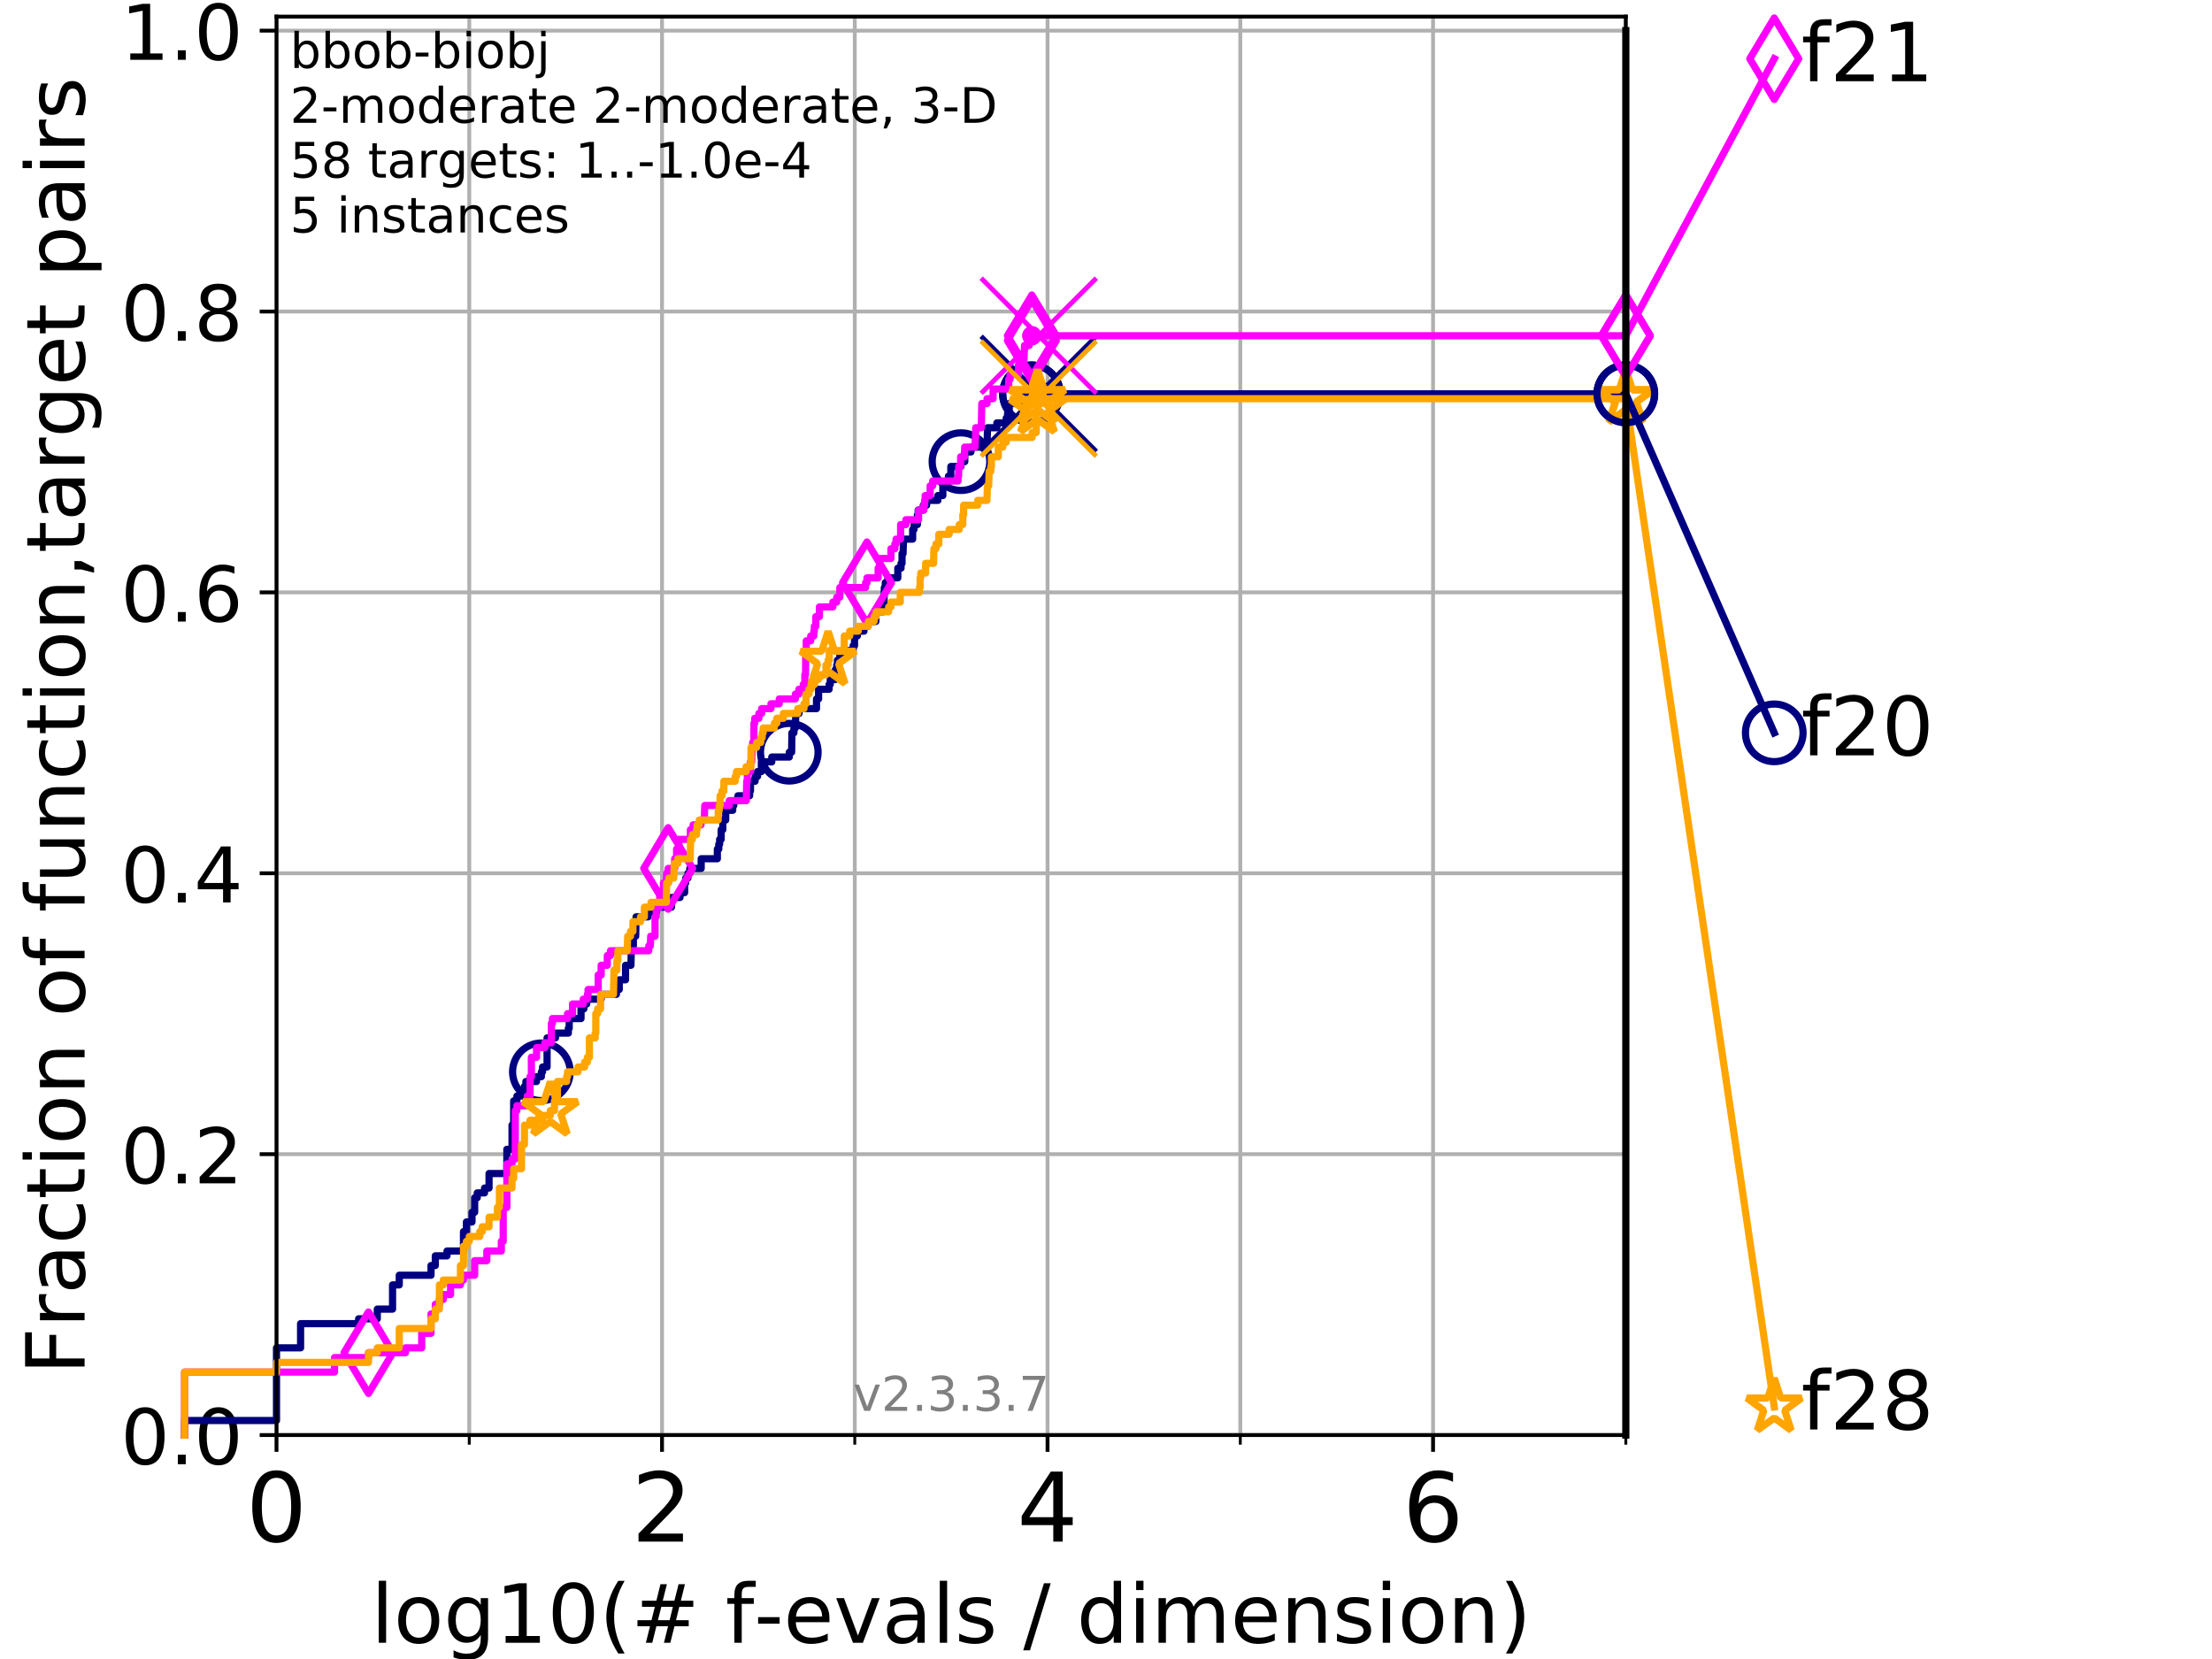 <?xml version="1.0" encoding="utf-8" standalone="no"?>
<!DOCTYPE svg PUBLIC "-//W3C//DTD SVG 1.1//EN"
  "http://www.w3.org/Graphics/SVG/1.1/DTD/svg11.dtd">
<!-- Created with matplotlib (https://matplotlib.org/) -->
<svg height="345.6pt" version="1.1" viewBox="0 0 460.8 345.6" width="460.8pt" xmlns="http://www.w3.org/2000/svg" xmlns:xlink="http://www.w3.org/1999/xlink">
 <defs>
  <style type="text/css">
*{stroke-linecap:butt;stroke-linejoin:round;}
  </style>
 </defs>
 <g id="figure_1">
  <g id="patch_1">
   <path d="M 0 345.6 
L 460.8 345.6 
L 460.8 0 
L 0 0 
z
" style="fill:#ffffff;"/>
  </g>
  <g id="axes_1">
   <g id="patch_2">
    <path d="M 57.6 298.944 
L 338.688 298.944 
L 338.688 3.456 
L 57.6 3.456 
z
" style="fill:#ffffff;"/>
   </g>
   <g id="matplotlib.axis_1">
    <g id="xtick_1">
     <g id="line2d_1">
      <path clip-path="url(#p622f014566)" d="M 57.6 298.944 
L 57.6 3.456 
" style="fill:none;stroke:#b0b0b0;stroke-linecap:square;stroke-width:0.8;"/>
     </g>
     <g id="line2d_2">
      <defs>
       <path d="M 0 0 
L 0 3.5 
" id="m5bc269eb2c" style="stroke:#000000;stroke-width:0.8;"/>
      </defs>
      <g>
       <use style="stroke:#000000;stroke-width:0.8;" x="57.6" xlink:href="#m5bc269eb2c" y="298.944"/>
      </g>
     </g>
     <g id="text_1">
      <!-- 0 -->
      <defs>
       <path d="M 31.781 66.406 
Q 24.172 66.406 20.328 58.906 
Q 16.5 51.422 16.5 36.375 
Q 16.5 21.391 20.328 13.891 
Q 24.172 6.391 31.781 6.391 
Q 39.453 6.391 43.281 13.891 
Q 47.125 21.391 47.125 36.375 
Q 47.125 51.422 43.281 58.906 
Q 39.453 66.406 31.781 66.406 
z
M 31.781 74.219 
Q 44.047 74.219 50.516 64.516 
Q 56.984 54.828 56.984 36.375 
Q 56.984 17.969 50.516 8.266 
Q 44.047 -1.422 31.781 -1.422 
Q 19.531 -1.422 13.062 8.266 
Q 6.594 17.969 6.594 36.375 
Q 6.594 54.828 13.062 64.516 
Q 19.531 74.219 31.781 74.219 
z
" id="DejaVuSans-48"/>
      </defs>
      <g transform="translate(51.237 321.141)scale(0.2 -0.2)">
       <use xlink:href="#DejaVuSans-48"/>
      </g>
     </g>
    </g>
    <g id="xtick_2">
     <g id="line2d_3">
      <path clip-path="url(#p622f014566)" d="M 137.911 298.944 
L 137.911 3.456 
" style="fill:none;stroke:#b0b0b0;stroke-linecap:square;stroke-width:0.8;"/>
     </g>
     <g id="line2d_4">
      <g>
       <use style="stroke:#000000;stroke-width:0.8;" x="137.911" xlink:href="#m5bc269eb2c" y="298.944"/>
      </g>
     </g>
     <g id="text_2">
      <!-- 2 -->
      <defs>
       <path d="M 19.188 8.297 
L 53.609 8.297 
L 53.609 0 
L 7.328 0 
L 7.328 8.297 
Q 12.938 14.109 22.625 23.891 
Q 32.328 33.688 34.812 36.531 
Q 39.547 41.844 41.422 45.531 
Q 43.312 49.219 43.312 52.781 
Q 43.312 58.594 39.234 62.25 
Q 35.156 65.922 28.609 65.922 
Q 23.969 65.922 18.812 64.312 
Q 13.672 62.703 7.812 59.422 
L 7.812 69.391 
Q 13.766 71.781 18.938 73 
Q 24.125 74.219 28.422 74.219 
Q 39.75 74.219 46.484 68.547 
Q 53.219 62.891 53.219 53.422 
Q 53.219 48.922 51.531 44.891 
Q 49.859 40.875 45.406 35.406 
Q 44.188 33.984 37.641 27.219 
Q 31.109 20.453 19.188 8.297 
z
" id="DejaVuSans-50"/>
      </defs>
      <g transform="translate(131.548 321.141)scale(0.2 -0.2)">
       <use xlink:href="#DejaVuSans-50"/>
      </g>
     </g>
    </g>
    <g id="xtick_3">
     <g id="line2d_5">
      <path clip-path="url(#p622f014566)" d="M 218.222 298.944 
L 218.222 3.456 
" style="fill:none;stroke:#b0b0b0;stroke-linecap:square;stroke-width:0.8;"/>
     </g>
     <g id="line2d_6">
      <g>
       <use style="stroke:#000000;stroke-width:0.8;" x="218.222" xlink:href="#m5bc269eb2c" y="298.944"/>
      </g>
     </g>
     <g id="text_3">
      <!-- 4 -->
      <defs>
       <path d="M 37.797 64.312 
L 12.891 25.391 
L 37.797 25.391 
z
M 35.203 72.906 
L 47.609 72.906 
L 47.609 25.391 
L 58.016 25.391 
L 58.016 17.188 
L 47.609 17.188 
L 47.609 0 
L 37.797 0 
L 37.797 17.188 
L 4.891 17.188 
L 4.891 26.703 
z
" id="DejaVuSans-52"/>
      </defs>
      <g transform="translate(211.859 321.141)scale(0.2 -0.2)">
       <use xlink:href="#DejaVuSans-52"/>
      </g>
     </g>
    </g>
    <g id="xtick_4">
     <g id="line2d_7">
      <path clip-path="url(#p622f014566)" d="M 298.533 298.944 
L 298.533 3.456 
" style="fill:none;stroke:#b0b0b0;stroke-linecap:square;stroke-width:0.8;"/>
     </g>
     <g id="line2d_8">
      <g>
       <use style="stroke:#000000;stroke-width:0.8;" x="298.533" xlink:href="#m5bc269eb2c" y="298.944"/>
      </g>
     </g>
     <g id="text_4">
      <!-- 6 -->
      <defs>
       <path d="M 33.016 40.375 
Q 26.375 40.375 22.484 35.828 
Q 18.609 31.297 18.609 23.391 
Q 18.609 15.531 22.484 10.953 
Q 26.375 6.391 33.016 6.391 
Q 39.656 6.391 43.531 10.953 
Q 47.406 15.531 47.406 23.391 
Q 47.406 31.297 43.531 35.828 
Q 39.656 40.375 33.016 40.375 
z
M 52.594 71.297 
L 52.594 62.312 
Q 48.875 64.062 45.094 64.984 
Q 41.312 65.922 37.594 65.922 
Q 27.828 65.922 22.672 59.328 
Q 17.531 52.734 16.797 39.406 
Q 19.672 43.656 24.016 45.922 
Q 28.375 48.188 33.594 48.188 
Q 44.578 48.188 50.953 41.516 
Q 57.328 34.859 57.328 23.391 
Q 57.328 12.156 50.688 5.359 
Q 44.047 -1.422 33.016 -1.422 
Q 20.359 -1.422 13.672 8.266 
Q 6.984 17.969 6.984 36.375 
Q 6.984 53.656 15.188 63.938 
Q 23.391 74.219 37.203 74.219 
Q 40.922 74.219 44.703 73.484 
Q 48.484 72.75 52.594 71.297 
z
" id="DejaVuSans-54"/>
      </defs>
      <g transform="translate(292.17 321.141)scale(0.2 -0.2)">
       <use xlink:href="#DejaVuSans-54"/>
      </g>
     </g>
    </g>
    <g id="xtick_5">
     <g id="line2d_9">
      <path clip-path="url(#p622f014566)" d="M 97.755 298.944 
L 97.755 3.456 
" style="fill:none;stroke:#b0b0b0;stroke-linecap:square;stroke-width:0.8;"/>
     </g>
     <g id="line2d_10">
      <defs>
       <path d="M 0 0 
L 0 2 
" id="maf36183f02" style="stroke:#000000;stroke-width:0.6;"/>
      </defs>
      <g>
       <use style="stroke:#000000;stroke-width:0.6;" x="97.755" xlink:href="#maf36183f02" y="298.944"/>
      </g>
     </g>
    </g>
    <g id="xtick_6">
     <g id="line2d_11">
      <path clip-path="url(#p622f014566)" d="M 178.066 298.944 
L 178.066 3.456 
" style="fill:none;stroke:#b0b0b0;stroke-linecap:square;stroke-width:0.8;"/>
     </g>
     <g id="line2d_12">
      <g>
       <use style="stroke:#000000;stroke-width:0.6;" x="178.066" xlink:href="#maf36183f02" y="298.944"/>
      </g>
     </g>
    </g>
    <g id="xtick_7">
     <g id="line2d_13">
      <path clip-path="url(#p622f014566)" d="M 258.377 298.944 
L 258.377 3.456 
" style="fill:none;stroke:#b0b0b0;stroke-linecap:square;stroke-width:0.8;"/>
     </g>
     <g id="line2d_14">
      <g>
       <use style="stroke:#000000;stroke-width:0.6;" x="258.377" xlink:href="#maf36183f02" y="298.944"/>
      </g>
     </g>
    </g>
    <g id="xtick_8">
     <g id="line2d_15">
      <path clip-path="url(#p622f014566)" d="M 338.688 298.944 
L 338.688 3.456 
" style="fill:none;stroke:#b0b0b0;stroke-linecap:square;stroke-width:0.8;"/>
     </g>
     <g id="line2d_16">
      <g>
       <use style="stroke:#000000;stroke-width:0.6;" x="338.688" xlink:href="#maf36183f02" y="298.944"/>
      </g>
     </g>
    </g>
    <g id="text_5">
     <!-- log10(# f-evals / dimension) -->
     <defs>
      <path d="M 9.422 75.984 
L 18.406 75.984 
L 18.406 0 
L 9.422 0 
z
" id="DejaVuSans-108"/>
      <path d="M 30.609 48.391 
Q 23.391 48.391 19.188 42.75 
Q 14.984 37.109 14.984 27.297 
Q 14.984 17.484 19.156 11.844 
Q 23.344 6.203 30.609 6.203 
Q 37.797 6.203 41.984 11.859 
Q 46.188 17.531 46.188 27.297 
Q 46.188 37.016 41.984 42.703 
Q 37.797 48.391 30.609 48.391 
z
M 30.609 56 
Q 42.328 56 49.016 48.375 
Q 55.719 40.766 55.719 27.297 
Q 55.719 13.875 49.016 6.219 
Q 42.328 -1.422 30.609 -1.422 
Q 18.844 -1.422 12.172 6.219 
Q 5.516 13.875 5.516 27.297 
Q 5.516 40.766 12.172 48.375 
Q 18.844 56 30.609 56 
z
" id="DejaVuSans-111"/>
      <path d="M 45.406 27.984 
Q 45.406 37.75 41.375 43.109 
Q 37.359 48.484 30.078 48.484 
Q 22.859 48.484 18.828 43.109 
Q 14.797 37.75 14.797 27.984 
Q 14.797 18.266 18.828 12.891 
Q 22.859 7.516 30.078 7.516 
Q 37.359 7.516 41.375 12.891 
Q 45.406 18.266 45.406 27.984 
z
M 54.391 6.781 
Q 54.391 -7.172 48.188 -13.984 
Q 42 -20.797 29.203 -20.797 
Q 24.469 -20.797 20.266 -20.094 
Q 16.062 -19.391 12.109 -17.922 
L 12.109 -9.188 
Q 16.062 -11.328 19.922 -12.344 
Q 23.781 -13.375 27.781 -13.375 
Q 36.625 -13.375 41.016 -8.766 
Q 45.406 -4.156 45.406 5.172 
L 45.406 9.625 
Q 42.625 4.781 38.281 2.391 
Q 33.938 0 27.875 0 
Q 17.828 0 11.672 7.656 
Q 5.516 15.328 5.516 27.984 
Q 5.516 40.672 11.672 48.328 
Q 17.828 56 27.875 56 
Q 33.938 56 38.281 53.609 
Q 42.625 51.219 45.406 46.391 
L 45.406 54.688 
L 54.391 54.688 
z
" id="DejaVuSans-103"/>
      <path d="M 12.406 8.297 
L 28.516 8.297 
L 28.516 63.922 
L 10.984 60.406 
L 10.984 69.391 
L 28.422 72.906 
L 38.281 72.906 
L 38.281 8.297 
L 54.391 8.297 
L 54.391 0 
L 12.406 0 
z
" id="DejaVuSans-49"/>
      <path d="M 31 75.875 
Q 24.469 64.656 21.281 53.656 
Q 18.109 42.672 18.109 31.391 
Q 18.109 20.125 21.312 9.062 
Q 24.516 -2 31 -13.188 
L 23.188 -13.188 
Q 15.875 -1.703 12.234 9.375 
Q 8.594 20.453 8.594 31.391 
Q 8.594 42.281 12.203 53.312 
Q 15.828 64.359 23.188 75.875 
z
" id="DejaVuSans-40"/>
      <path d="M 51.125 44 
L 36.922 44 
L 32.812 27.688 
L 47.125 27.688 
z
M 43.797 71.781 
L 38.719 51.516 
L 52.984 51.516 
L 58.109 71.781 
L 65.922 71.781 
L 60.891 51.516 
L 76.125 51.516 
L 76.125 44 
L 58.984 44 
L 54.984 27.688 
L 70.516 27.688 
L 70.516 20.219 
L 53.078 20.219 
L 48 0 
L 40.188 0 
L 45.219 20.219 
L 30.906 20.219 
L 25.875 0 
L 18.016 0 
L 23.094 20.219 
L 7.719 20.219 
L 7.719 27.688 
L 24.906 27.688 
L 29 44 
L 13.281 44 
L 13.281 51.516 
L 30.906 51.516 
L 35.891 71.781 
z
" id="DejaVuSans-35"/>
      <path id="DejaVuSans-32"/>
      <path d="M 37.109 75.984 
L 37.109 68.5 
L 28.516 68.5 
Q 23.688 68.5 21.797 66.547 
Q 19.922 64.594 19.922 59.516 
L 19.922 54.688 
L 34.719 54.688 
L 34.719 47.703 
L 19.922 47.703 
L 19.922 0 
L 10.891 0 
L 10.891 47.703 
L 2.297 47.703 
L 2.297 54.688 
L 10.891 54.688 
L 10.891 58.5 
Q 10.891 67.625 15.141 71.797 
Q 19.391 75.984 28.609 75.984 
z
" id="DejaVuSans-102"/>
      <path d="M 4.891 31.391 
L 31.203 31.391 
L 31.203 23.391 
L 4.891 23.391 
z
" id="DejaVuSans-45"/>
      <path d="M 56.203 29.594 
L 56.203 25.203 
L 14.891 25.203 
Q 15.484 15.922 20.484 11.062 
Q 25.484 6.203 34.422 6.203 
Q 39.594 6.203 44.453 7.469 
Q 49.312 8.734 54.109 11.281 
L 54.109 2.781 
Q 49.266 0.734 44.188 -0.344 
Q 39.109 -1.422 33.891 -1.422 
Q 20.797 -1.422 13.156 6.188 
Q 5.516 13.812 5.516 26.812 
Q 5.516 40.234 12.766 48.109 
Q 20.016 56 32.328 56 
Q 43.359 56 49.781 48.891 
Q 56.203 41.797 56.203 29.594 
z
M 47.219 32.234 
Q 47.125 39.594 43.094 43.984 
Q 39.062 48.391 32.422 48.391 
Q 24.906 48.391 20.391 44.141 
Q 15.875 39.891 15.188 32.172 
z
" id="DejaVuSans-101"/>
      <path d="M 2.984 54.688 
L 12.5 54.688 
L 29.594 8.797 
L 46.688 54.688 
L 56.203 54.688 
L 35.688 0 
L 23.484 0 
z
" id="DejaVuSans-118"/>
      <path d="M 34.281 27.484 
Q 23.391 27.484 19.188 25 
Q 14.984 22.516 14.984 16.5 
Q 14.984 11.719 18.141 8.906 
Q 21.297 6.109 26.703 6.109 
Q 34.188 6.109 38.703 11.406 
Q 43.219 16.703 43.219 25.484 
L 43.219 27.484 
z
M 52.203 31.203 
L 52.203 0 
L 43.219 0 
L 43.219 8.297 
Q 40.141 3.328 35.547 0.953 
Q 30.953 -1.422 24.312 -1.422 
Q 15.922 -1.422 10.953 3.297 
Q 6 8.016 6 15.922 
Q 6 25.141 12.172 29.828 
Q 18.359 34.516 30.609 34.516 
L 43.219 34.516 
L 43.219 35.406 
Q 43.219 41.609 39.141 45 
Q 35.062 48.391 27.688 48.391 
Q 23 48.391 18.547 47.266 
Q 14.109 46.141 10.016 43.891 
L 10.016 52.203 
Q 14.938 54.109 19.578 55.047 
Q 24.219 56 28.609 56 
Q 40.484 56 46.344 49.844 
Q 52.203 43.703 52.203 31.203 
z
" id="DejaVuSans-97"/>
      <path d="M 44.281 53.078 
L 44.281 44.578 
Q 40.484 46.531 36.375 47.5 
Q 32.281 48.484 27.875 48.484 
Q 21.188 48.484 17.844 46.438 
Q 14.5 44.391 14.5 40.281 
Q 14.5 37.156 16.891 35.375 
Q 19.281 33.594 26.516 31.984 
L 29.594 31.297 
Q 39.156 29.25 43.188 25.516 
Q 47.219 21.781 47.219 15.094 
Q 47.219 7.469 41.188 3.016 
Q 35.156 -1.422 24.609 -1.422 
Q 20.219 -1.422 15.453 -0.562 
Q 10.688 0.297 5.422 2 
L 5.422 11.281 
Q 10.406 8.688 15.234 7.391 
Q 20.062 6.109 24.812 6.109 
Q 31.156 6.109 34.562 8.281 
Q 37.984 10.453 37.984 14.406 
Q 37.984 18.062 35.516 20.016 
Q 33.062 21.969 24.703 23.781 
L 21.578 24.516 
Q 13.234 26.266 9.516 29.906 
Q 5.812 33.547 5.812 39.891 
Q 5.812 47.609 11.281 51.797 
Q 16.75 56 26.812 56 
Q 31.781 56 36.172 55.266 
Q 40.578 54.547 44.281 53.078 
z
" id="DejaVuSans-115"/>
      <path d="M 25.391 72.906 
L 33.688 72.906 
L 8.297 -9.281 
L 0 -9.281 
z
" id="DejaVuSans-47"/>
      <path d="M 45.406 46.391 
L 45.406 75.984 
L 54.391 75.984 
L 54.391 0 
L 45.406 0 
L 45.406 8.203 
Q 42.578 3.328 38.25 0.953 
Q 33.938 -1.422 27.875 -1.422 
Q 17.969 -1.422 11.734 6.484 
Q 5.516 14.406 5.516 27.297 
Q 5.516 40.188 11.734 48.094 
Q 17.969 56 27.875 56 
Q 33.938 56 38.25 53.625 
Q 42.578 51.266 45.406 46.391 
z
M 14.797 27.297 
Q 14.797 17.391 18.875 11.75 
Q 22.953 6.109 30.078 6.109 
Q 37.203 6.109 41.297 11.75 
Q 45.406 17.391 45.406 27.297 
Q 45.406 37.203 41.297 42.844 
Q 37.203 48.484 30.078 48.484 
Q 22.953 48.484 18.875 42.844 
Q 14.797 37.203 14.797 27.297 
z
" id="DejaVuSans-100"/>
      <path d="M 9.422 54.688 
L 18.406 54.688 
L 18.406 0 
L 9.422 0 
z
M 9.422 75.984 
L 18.406 75.984 
L 18.406 64.594 
L 9.422 64.594 
z
" id="DejaVuSans-105"/>
      <path d="M 52 44.188 
Q 55.375 50.25 60.062 53.125 
Q 64.75 56 71.094 56 
Q 79.641 56 84.281 50.016 
Q 88.922 44.047 88.922 33.016 
L 88.922 0 
L 79.891 0 
L 79.891 32.719 
Q 79.891 40.578 77.094 44.375 
Q 74.312 48.188 68.609 48.188 
Q 61.625 48.188 57.562 43.547 
Q 53.516 38.922 53.516 30.906 
L 53.516 0 
L 44.484 0 
L 44.484 32.719 
Q 44.484 40.625 41.703 44.406 
Q 38.922 48.188 33.109 48.188 
Q 26.219 48.188 22.156 43.531 
Q 18.109 38.875 18.109 30.906 
L 18.109 0 
L 9.078 0 
L 9.078 54.688 
L 18.109 54.688 
L 18.109 46.188 
Q 21.188 51.219 25.484 53.609 
Q 29.781 56 35.688 56 
Q 41.656 56 45.828 52.969 
Q 50 49.953 52 44.188 
z
" id="DejaVuSans-109"/>
      <path d="M 54.891 33.016 
L 54.891 0 
L 45.906 0 
L 45.906 32.719 
Q 45.906 40.484 42.875 44.328 
Q 39.844 48.188 33.797 48.188 
Q 26.516 48.188 22.312 43.547 
Q 18.109 38.922 18.109 30.906 
L 18.109 0 
L 9.078 0 
L 9.078 54.688 
L 18.109 54.688 
L 18.109 46.188 
Q 21.344 51.125 25.703 53.562 
Q 30.078 56 35.797 56 
Q 45.219 56 50.047 50.172 
Q 54.891 44.344 54.891 33.016 
z
" id="DejaVuSans-110"/>
      <path d="M 8.016 75.875 
L 15.828 75.875 
Q 23.141 64.359 26.781 53.312 
Q 30.422 42.281 30.422 31.391 
Q 30.422 20.453 26.781 9.375 
Q 23.141 -1.703 15.828 -13.188 
L 8.016 -13.188 
Q 14.5 -2 17.703 9.062 
Q 20.906 20.125 20.906 31.391 
Q 20.906 42.672 17.703 53.656 
Q 14.5 64.656 8.016 75.875 
z
" id="DejaVuSans-41"/>
     </defs>
     <g transform="translate(77.303 342.218)scale(0.17 -0.17)">
      <use xlink:href="#DejaVuSans-108"/>
      <use x="27.783" xlink:href="#DejaVuSans-111"/>
      <use x="88.965" xlink:href="#DejaVuSans-103"/>
      <use x="152.441" xlink:href="#DejaVuSans-49"/>
      <use x="216.064" xlink:href="#DejaVuSans-48"/>
      <use x="279.688" xlink:href="#DejaVuSans-40"/>
      <use x="318.701" xlink:href="#DejaVuSans-35"/>
      <use x="402.49" xlink:href="#DejaVuSans-32"/>
      <use x="434.277" xlink:href="#DejaVuSans-102"/>
      <use x="469.404" xlink:href="#DejaVuSans-45"/>
      <use x="505.488" xlink:href="#DejaVuSans-101"/>
      <use x="567.012" xlink:href="#DejaVuSans-118"/>
      <use x="626.191" xlink:href="#DejaVuSans-97"/>
      <use x="687.471" xlink:href="#DejaVuSans-108"/>
      <use x="715.254" xlink:href="#DejaVuSans-115"/>
      <use x="767.354" xlink:href="#DejaVuSans-32"/>
      <use x="799.141" xlink:href="#DejaVuSans-47"/>
      <use x="832.832" xlink:href="#DejaVuSans-32"/>
      <use x="864.619" xlink:href="#DejaVuSans-100"/>
      <use x="928.096" xlink:href="#DejaVuSans-105"/>
      <use x="955.879" xlink:href="#DejaVuSans-109"/>
      <use x="1053.291" xlink:href="#DejaVuSans-101"/>
      <use x="1114.814" xlink:href="#DejaVuSans-110"/>
      <use x="1178.193" xlink:href="#DejaVuSans-115"/>
      <use x="1230.293" xlink:href="#DejaVuSans-105"/>
      <use x="1258.076" xlink:href="#DejaVuSans-111"/>
      <use x="1319.258" xlink:href="#DejaVuSans-110"/>
      <use x="1382.637" xlink:href="#DejaVuSans-41"/>
     </g>
    </g>
   </g>
   <g id="matplotlib.axis_2">
    <g id="ytick_1">
     <g id="line2d_17">
      <path clip-path="url(#p622f014566)" d="M 57.6 298.944 
L 338.688 298.944 
" style="fill:none;stroke:#b0b0b0;stroke-linecap:square;stroke-width:0.8;"/>
     </g>
     <g id="line2d_18">
      <defs>
       <path d="M 0 0 
L -3.5 0 
" id="m945f12a878" style="stroke:#000000;stroke-width:0.8;"/>
      </defs>
      <g>
       <use style="stroke:#000000;stroke-width:0.8;" x="57.6" xlink:href="#m945f12a878" y="298.944"/>
      </g>
     </g>
     <g id="text_6">
      <!-- 0.0 -->
      <defs>
       <path d="M 10.688 12.406 
L 21 12.406 
L 21 0 
L 10.688 0 
z
" id="DejaVuSans-46"/>
      </defs>
      <g transform="translate(25.155 305.023)scale(0.16 -0.16)">
       <use xlink:href="#DejaVuSans-48"/>
       <use x="63.623" xlink:href="#DejaVuSans-46"/>
       <use x="95.41" xlink:href="#DejaVuSans-48"/>
      </g>
     </g>
    </g>
    <g id="ytick_2">
     <g id="line2d_19">
      <path clip-path="url(#p622f014566)" d="M 57.6 240.432 
L 338.688 240.432 
" style="fill:none;stroke:#b0b0b0;stroke-linecap:square;stroke-width:0.8;"/>
     </g>
     <g id="line2d_20">
      <g>
       <use style="stroke:#000000;stroke-width:0.8;" x="57.6" xlink:href="#m945f12a878" y="240.432"/>
      </g>
     </g>
     <g id="text_7">
      <!-- 0.2 -->
      <g transform="translate(25.155 246.51)scale(0.16 -0.16)">
       <use xlink:href="#DejaVuSans-48"/>
       <use x="63.623" xlink:href="#DejaVuSans-46"/>
       <use x="95.41" xlink:href="#DejaVuSans-50"/>
      </g>
     </g>
    </g>
    <g id="ytick_3">
     <g id="line2d_21">
      <path clip-path="url(#p622f014566)" d="M 57.6 181.919 
L 338.688 181.919 
" style="fill:none;stroke:#b0b0b0;stroke-linecap:square;stroke-width:0.8;"/>
     </g>
     <g id="line2d_22">
      <g>
       <use style="stroke:#000000;stroke-width:0.8;" x="57.6" xlink:href="#m945f12a878" y="181.919"/>
      </g>
     </g>
     <g id="text_8">
      <!-- 0.4 -->
      <g transform="translate(25.155 187.998)scale(0.16 -0.16)">
       <use xlink:href="#DejaVuSans-48"/>
       <use x="63.623" xlink:href="#DejaVuSans-46"/>
       <use x="95.41" xlink:href="#DejaVuSans-52"/>
      </g>
     </g>
    </g>
    <g id="ytick_4">
     <g id="line2d_23">
      <path clip-path="url(#p622f014566)" d="M 57.6 123.407 
L 338.688 123.407 
" style="fill:none;stroke:#b0b0b0;stroke-linecap:square;stroke-width:0.8;"/>
     </g>
     <g id="line2d_24">
      <g>
       <use style="stroke:#000000;stroke-width:0.8;" x="57.6" xlink:href="#m945f12a878" y="123.407"/>
      </g>
     </g>
     <g id="text_9">
      <!-- 0.6 -->
      <g transform="translate(25.155 129.485)scale(0.16 -0.16)">
       <use xlink:href="#DejaVuSans-48"/>
       <use x="63.623" xlink:href="#DejaVuSans-46"/>
       <use x="95.41" xlink:href="#DejaVuSans-54"/>
      </g>
     </g>
    </g>
    <g id="ytick_5">
     <g id="line2d_25">
      <path clip-path="url(#p622f014566)" d="M 57.6 64.894 
L 338.688 64.894 
" style="fill:none;stroke:#b0b0b0;stroke-linecap:square;stroke-width:0.8;"/>
     </g>
     <g id="line2d_26">
      <g>
       <use style="stroke:#000000;stroke-width:0.8;" x="57.6" xlink:href="#m945f12a878" y="64.894"/>
      </g>
     </g>
     <g id="text_10">
      <!-- 0.8 -->
      <defs>
       <path d="M 31.781 34.625 
Q 24.75 34.625 20.719 30.859 
Q 16.703 27.094 16.703 20.516 
Q 16.703 13.922 20.719 10.156 
Q 24.75 6.391 31.781 6.391 
Q 38.812 6.391 42.859 10.172 
Q 46.922 13.969 46.922 20.516 
Q 46.922 27.094 42.891 30.859 
Q 38.875 34.625 31.781 34.625 
z
M 21.922 38.812 
Q 15.578 40.375 12.031 44.719 
Q 8.5 49.078 8.5 55.328 
Q 8.5 64.062 14.719 69.141 
Q 20.953 74.219 31.781 74.219 
Q 42.672 74.219 48.875 69.141 
Q 55.078 64.062 55.078 55.328 
Q 55.078 49.078 51.531 44.719 
Q 48 40.375 41.703 38.812 
Q 48.828 37.156 52.797 32.312 
Q 56.781 27.484 56.781 20.516 
Q 56.781 9.906 50.312 4.234 
Q 43.844 -1.422 31.781 -1.422 
Q 19.734 -1.422 13.25 4.234 
Q 6.781 9.906 6.781 20.516 
Q 6.781 27.484 10.781 32.312 
Q 14.797 37.156 21.922 38.812 
z
M 18.312 54.391 
Q 18.312 48.734 21.844 45.562 
Q 25.391 42.391 31.781 42.391 
Q 38.141 42.391 41.719 45.562 
Q 45.312 48.734 45.312 54.391 
Q 45.312 60.062 41.719 63.234 
Q 38.141 66.406 31.781 66.406 
Q 25.391 66.406 21.844 63.234 
Q 18.312 60.062 18.312 54.391 
z
" id="DejaVuSans-56"/>
      </defs>
      <g transform="translate(25.155 70.973)scale(0.16 -0.16)">
       <use xlink:href="#DejaVuSans-48"/>
       <use x="63.623" xlink:href="#DejaVuSans-46"/>
       <use x="95.41" xlink:href="#DejaVuSans-56"/>
      </g>
     </g>
    </g>
    <g id="ytick_6">
     <g id="line2d_27">
      <path clip-path="url(#p622f014566)" d="M 57.6 6.382 
L 338.688 6.382 
" style="fill:none;stroke:#b0b0b0;stroke-linecap:square;stroke-width:0.8;"/>
     </g>
     <g id="line2d_28">
      <g>
       <use style="stroke:#000000;stroke-width:0.8;" x="57.6" xlink:href="#m945f12a878" y="6.382"/>
      </g>
     </g>
     <g id="text_11">
      <!-- 1.0 -->
      <g transform="translate(25.155 12.46)scale(0.16 -0.16)">
       <use xlink:href="#DejaVuSans-49"/>
       <use x="63.623" xlink:href="#DejaVuSans-46"/>
       <use x="95.41" xlink:href="#DejaVuSans-48"/>
      </g>
     </g>
    </g>
    <g id="text_12">
     <!-- Fraction of function,target pairs -->
     <defs>
      <path d="M 9.812 72.906 
L 51.703 72.906 
L 51.703 64.594 
L 19.672 64.594 
L 19.672 43.109 
L 48.578 43.109 
L 48.578 34.812 
L 19.672 34.812 
L 19.672 0 
L 9.812 0 
z
" id="DejaVuSans-70"/>
      <path d="M 41.109 46.297 
Q 39.594 47.172 37.812 47.578 
Q 36.031 48 33.891 48 
Q 26.266 48 22.188 43.047 
Q 18.109 38.094 18.109 28.812 
L 18.109 0 
L 9.078 0 
L 9.078 54.688 
L 18.109 54.688 
L 18.109 46.188 
Q 20.953 51.172 25.484 53.578 
Q 30.031 56 36.531 56 
Q 37.453 56 38.578 55.875 
Q 39.703 55.766 41.062 55.516 
z
" id="DejaVuSans-114"/>
      <path d="M 48.781 52.594 
L 48.781 44.188 
Q 44.969 46.297 41.141 47.344 
Q 37.312 48.391 33.406 48.391 
Q 24.656 48.391 19.812 42.844 
Q 14.984 37.312 14.984 27.297 
Q 14.984 17.281 19.812 11.734 
Q 24.656 6.203 33.406 6.203 
Q 37.312 6.203 41.141 7.25 
Q 44.969 8.297 48.781 10.406 
L 48.781 2.094 
Q 45.016 0.344 40.984 -0.531 
Q 36.969 -1.422 32.422 -1.422 
Q 20.062 -1.422 12.781 6.344 
Q 5.516 14.109 5.516 27.297 
Q 5.516 40.672 12.859 48.328 
Q 20.219 56 33.016 56 
Q 37.156 56 41.109 55.141 
Q 45.062 54.297 48.781 52.594 
z
" id="DejaVuSans-99"/>
      <path d="M 18.312 70.219 
L 18.312 54.688 
L 36.812 54.688 
L 36.812 47.703 
L 18.312 47.703 
L 18.312 18.016 
Q 18.312 11.328 20.141 9.422 
Q 21.969 7.516 27.594 7.516 
L 36.812 7.516 
L 36.812 0 
L 27.594 0 
Q 17.188 0 13.234 3.875 
Q 9.281 7.766 9.281 18.016 
L 9.281 47.703 
L 2.688 47.703 
L 2.688 54.688 
L 9.281 54.688 
L 9.281 70.219 
z
" id="DejaVuSans-116"/>
      <path d="M 8.5 21.578 
L 8.5 54.688 
L 17.484 54.688 
L 17.484 21.922 
Q 17.484 14.156 20.5 10.266 
Q 23.531 6.391 29.594 6.391 
Q 36.859 6.391 41.078 11.031 
Q 45.312 15.672 45.312 23.688 
L 45.312 54.688 
L 54.297 54.688 
L 54.297 0 
L 45.312 0 
L 45.312 8.406 
Q 42.047 3.422 37.719 1 
Q 33.406 -1.422 27.688 -1.422 
Q 18.266 -1.422 13.375 4.438 
Q 8.5 10.297 8.5 21.578 
z
M 31.109 56 
z
" id="DejaVuSans-117"/>
      <path d="M 11.719 12.406 
L 22.016 12.406 
L 22.016 4 
L 14.016 -11.625 
L 7.719 -11.625 
L 11.719 4 
z
" id="DejaVuSans-44"/>
      <path d="M 18.109 8.203 
L 18.109 -20.797 
L 9.078 -20.797 
L 9.078 54.688 
L 18.109 54.688 
L 18.109 46.391 
Q 20.953 51.266 25.266 53.625 
Q 29.594 56 35.594 56 
Q 45.562 56 51.781 48.094 
Q 58.016 40.188 58.016 27.297 
Q 58.016 14.406 51.781 6.484 
Q 45.562 -1.422 35.594 -1.422 
Q 29.594 -1.422 25.266 0.953 
Q 20.953 3.328 18.109 8.203 
z
M 48.688 27.297 
Q 48.688 37.203 44.609 42.844 
Q 40.531 48.484 33.406 48.484 
Q 26.266 48.484 22.188 42.844 
Q 18.109 37.203 18.109 27.297 
Q 18.109 17.391 22.188 11.75 
Q 26.266 6.109 33.406 6.109 
Q 40.531 6.109 44.609 11.75 
Q 48.688 17.391 48.688 27.297 
z
" id="DejaVuSans-112"/>
     </defs>
     <g transform="translate(17.62 286.339)rotate(-90)scale(0.17 -0.17)">
      <use xlink:href="#DejaVuSans-70"/>
      <use x="57.41" xlink:href="#DejaVuSans-114"/>
      <use x="98.523" xlink:href="#DejaVuSans-97"/>
      <use x="159.803" xlink:href="#DejaVuSans-99"/>
      <use x="214.783" xlink:href="#DejaVuSans-116"/>
      <use x="253.992" xlink:href="#DejaVuSans-105"/>
      <use x="281.775" xlink:href="#DejaVuSans-111"/>
      <use x="342.957" xlink:href="#DejaVuSans-110"/>
      <use x="406.336" xlink:href="#DejaVuSans-32"/>
      <use x="438.123" xlink:href="#DejaVuSans-111"/>
      <use x="499.305" xlink:href="#DejaVuSans-102"/>
      <use x="534.51" xlink:href="#DejaVuSans-32"/>
      <use x="566.297" xlink:href="#DejaVuSans-102"/>
      <use x="601.502" xlink:href="#DejaVuSans-117"/>
      <use x="664.881" xlink:href="#DejaVuSans-110"/>
      <use x="728.26" xlink:href="#DejaVuSans-99"/>
      <use x="783.24" xlink:href="#DejaVuSans-116"/>
      <use x="822.449" xlink:href="#DejaVuSans-105"/>
      <use x="850.232" xlink:href="#DejaVuSans-111"/>
      <use x="911.414" xlink:href="#DejaVuSans-110"/>
      <use x="974.793" xlink:href="#DejaVuSans-44"/>
      <use x="1006.58" xlink:href="#DejaVuSans-116"/>
      <use x="1045.789" xlink:href="#DejaVuSans-97"/>
      <use x="1107.068" xlink:href="#DejaVuSans-114"/>
      <use x="1148.166" xlink:href="#DejaVuSans-103"/>
      <use x="1211.643" xlink:href="#DejaVuSans-101"/>
      <use x="1273.166" xlink:href="#DejaVuSans-116"/>
      <use x="1312.375" xlink:href="#DejaVuSans-32"/>
      <use x="1344.162" xlink:href="#DejaVuSans-112"/>
      <use x="1407.639" xlink:href="#DejaVuSans-97"/>
      <use x="1468.918" xlink:href="#DejaVuSans-105"/>
      <use x="1496.701" xlink:href="#DejaVuSans-114"/>
      <use x="1537.814" xlink:href="#DejaVuSans-115"/>
     </g>
    </g>
   </g>
   <g id="line2d_29">
    <defs>
     <path d="M 0 1.5 
C 0.398 1.5 0.779 1.342 1.061 1.061 
C 1.342 0.779 1.5 0.398 1.5 0 
C 1.5 -0.398 1.342 -0.779 1.061 -1.061 
C 0.779 -1.342 0.398 -1.5 0 -1.5 
C -0.398 -1.5 -0.779 -1.342 -1.061 -1.061 
C -1.342 -0.779 -1.5 -0.398 -1.5 0 
C -1.5 0.398 -1.342 0.779 -1.061 1.061 
C -0.779 1.342 -0.398 1.5 0 1.5 
z
" id="mfadd2d269c" style="stroke:#000080;"/>
    </defs>
    <g>
     <use style="fill:#000080;stroke:#000080;" x="214.876" xlink:href="#mfadd2d269c" y="82.044"/>
     <use style="fill:#000080;stroke:#000080;" x="214.876" xlink:href="#mfadd2d269c" y="82.044"/>
    </g>
   </g>
   <g id="line2d_30">
    <path d="M 38.441 298.944 
L 38.441 295.917 
L 57.6 295.917 
L 57.6 280.785 
L 62.617 280.785 
L 62.617 275.741 
L 74.705 275.741 
L 74.705 274.732 
L 78.596 274.732 
L 78.596 272.714 
L 81.776 272.714 
L 81.776 267.67 
L 83.172 267.67 
L 83.172 265.652 
L 89.79 265.652 
L 89.79 263.635 
L 90.684 263.635 
L 90.684 261.617 
L 93.122 261.617 
L 93.122 260.608 
L 96.552 260.608 
L 96.552 256.573 
L 97.164 256.573 
L 97.164 254.555 
L 98.327 254.555 
L 98.327 252.538 
L 98.881 252.538 
L 98.881 249.511 
L 99.418 249.511 
L 99.418 248.502 
L 100.935 248.502 
L 100.935 247.493 
L 101.878 247.493 
L 101.878 244.467 
L 105.585 244.467 
L 105.585 239.423 
L 106.664 239.423 
L 106.664 234.379 
L 107.009 234.379 
L 107.009 229.334 
L 107.68 229.334 
L 107.68 228.325 
L 109.252 228.325 
L 109.252 226.308 
L 109.55 226.308 
L 109.55 225.299 
L 111.768 225.299 
L 111.768 224.29 
L 112.779 224.29 
L 112.779 223.281 
L 113.023 223.281 
L 113.023 222.272 
L 113.966 222.272 
L 113.966 216.219 
L 115.711 216.219 
L 115.711 215.211 
L 118.4 215.211 
L 118.4 214.202 
L 118.577 214.202 
L 118.577 212.184 
L 121.037 212.184 
L 121.037 210.166 
L 121.638 210.166 
L 121.638 209.158 
L 122.22 209.158 
L 122.22 208.149 
L 125.232 208.149 
L 125.232 207.14 
L 128.411 207.14 
L 128.411 206.131 
L 129.002 206.131 
L 129.002 204.113 
L 130.309 204.113 
L 130.309 201.087 
L 131.44 201.087 
L 131.524 197.052 
L 131.938 197.052 
L 131.938 195.034 
L 132.423 195.034 
L 132.502 190.999 
L 135.008 190.999 
L 135.008 189.99 
L 136.77 189.99 
L 136.77 188.981 
L 139.887 188.981 
L 139.887 186.963 
L 141.662 186.963 
L 141.662 185.954 
L 142.62 185.954 
L 142.62 183.937 
L 142.84 183.937 
L 142.84 182.928 
L 143.316 182.928 
L 143.316 181.919 
L 143.695 181.919 
L 143.695 180.91 
L 146.071 180.91 
L 146.071 178.893 
L 149.438 178.893 
L 149.438 176.875 
L 149.735 176.875 
L 149.735 175.866 
L 149.911 175.866 
L 149.911 174.857 
L 150.23 174.857 
L 150.23 172.84 
L 150.571 172.84 
L 150.571 170.822 
L 151.179 170.822 
L 151.179 168.804 
L 152.637 168.804 
L 152.637 167.795 
L 152.861 167.795 
L 152.861 166.787 
L 153.727 166.787 
L 153.727 165.778 
L 156.155 165.778 
L 156.155 164.769 
L 156.338 164.769 
L 156.338 162.751 
L 157.301 162.751 
L 157.301 161.742 
L 157.81 161.742 
L 157.81 160.733 
L 158.608 160.733 
L 158.608 158.716 
L 160.774 158.716 
L 160.774 157.707 
L 164.423 157.707 
L 164.423 156.698 
L 164.912 156.698 
L 164.973 152.663 
L 165.387 152.663 
L 165.387 151.654 
L 165.685 151.654 
L 165.78 148.627 
L 166.46 148.627 
L 166.46 147.619 
L 170.092 147.619 
L 170.092 145.601 
L 170.527 145.601 
L 170.527 143.583 
L 172.721 143.583 
L 172.721 142.574 
L 172.956 142.574 
L 172.956 141.566 
L 173.992 141.566 
L 173.992 139.548 
L 174.298 139.548 
L 174.298 138.539 
L 174.449 138.539 
L 174.449 137.53 
L 174.956 137.53 
L 174.956 136.521 
L 176.428 136.521 
L 176.428 135.513 
L 177.732 135.513 
L 177.732 134.504 
L 178.014 134.504 
L 178.014 132.486 
L 178.604 132.486 
L 178.604 131.477 
L 179.985 131.477 
L 179.985 130.468 
L 180.804 130.468 
L 180.804 129.46 
L 182.457 129.46 
L 182.512 127.442 
L 183.984 127.442 
L 183.984 126.433 
L 184.128 126.433 
L 184.226 122.398 
L 184.413 122.398 
L 184.413 121.389 
L 184.958 121.389 
L 184.958 120.38 
L 187.03 120.38 
L 187.03 118.362 
L 187.702 118.362 
L 187.702 117.354 
L 187.912 117.354 
L 187.912 115.336 
L 188.119 115.336 
L 188.22 112.309 
L 190.125 112.309 
L 190.125 110.292 
L 190.408 110.292 
L 190.408 109.283 
L 191.11 109.283 
L 191.11 107.265 
L 191.269 107.265 
L 191.269 106.256 
L 192.332 106.256 
L 192.332 105.248 
L 193.033 105.248 
L 193.033 104.239 
L 195.377 104.239 
L 195.377 103.23 
L 196.412 103.23 
L 196.412 101.212 
L 197.366 101.212 
L 197.366 100.203 
L 197.578 100.203 
L 197.578 99.195 
L 198.076 99.195 
L 198.076 97.177 
L 200.189 97.177 
L 200.189 96.168 
L 200.981 96.168 
L 200.981 94.15 
L 202.273 94.15 
L 202.273 93.142 
L 205.331 93.142 
L 205.331 92.133 
L 205.644 92.133 
L 205.714 89.106 
L 207.668 89.106 
L 207.668 88.097 
L 209.618 88.097 
L 209.618 87.088 
L 209.901 87.088 
L 209.901 86.08 
L 210.241 86.08 
L 210.241 84.062 
L 213.219 84.062 
L 213.219 83.053 
L 214.876 83.053 
L 214.876 82.044 
L 338.688 82.044 
L 338.688 82.044 
" style="fill:none;stroke:#000080;stroke-linecap:square;stroke-width:1.5;"/>
   </g>
   <g id="line2d_31">
    <defs>
     <path d="M 0 6 
C 1.591 6 3.117 5.368 4.243 4.243 
C 5.368 3.117 6 1.591 6 0 
C 6 -1.591 5.368 -3.117 4.243 -4.243 
C 3.117 -5.368 1.591 -6 0 -6 
C -1.591 -6 -3.117 -5.368 -4.243 -4.243 
C -5.368 -3.117 -6 -1.591 -6 0 
C -6 1.591 -5.368 3.117 -4.243 4.243 
C -3.117 5.368 -1.591 6 0 6 
z
" id="md4dce4e533" style="stroke:#000080;stroke-width:1.5;"/>
    </defs>
    <g>
     <use style="fill-opacity:0;stroke:#000080;stroke-width:1.5;" x="112.779" xlink:href="#md4dce4e533" y="223.281"/>
     <use style="fill-opacity:0;stroke:#000080;stroke-width:1.5;" x="164.423" xlink:href="#md4dce4e533" y="156.698"/>
     <use style="fill-opacity:0;stroke:#000080;stroke-width:1.5;" x="200.189" xlink:href="#md4dce4e533" y="96.168"/>
     <use style="fill-opacity:0;stroke:#000080;stroke-width:1.5;" x="214.876" xlink:href="#md4dce4e533" y="82.044"/>
     <use style="fill-opacity:0;stroke:#000080;stroke-width:1.5;" x="214.876" xlink:href="#md4dce4e533" y="82.044"/>
     <use style="fill-opacity:0;stroke:#000080;stroke-width:1.5;" x="338.688" xlink:href="#md4dce4e533" y="82.044"/>
    </g>
   </g>
   <g id="line2d_32">
    <path style="fill:none;stroke:#000080;stroke-linecap:square;stroke-width:1.5;"/>
    <g/>
   </g>
   <g id="line2d_33">
    <path clip-path="url(#p622f014566)" d="M 216.389 82.044 
" style="fill:none;stroke:#000080;stroke-linecap:square;stroke-width:1.5;"/>
    <defs>
     <path d="M -12 12 
L 12 -12 
M -12 -12 
L 12 12 
" id="mb9c65ecde5" style="stroke:#000080;"/>
    </defs>
    <g clip-path="url(#p622f014566)">
     <use style="fill:#000080;stroke:#000080;" x="216.389" xlink:href="#mb9c65ecde5" y="82.044"/>
    </g>
   </g>
   <g id="line2d_34">
    <defs>
     <path d="M 0 1.5 
C 0.398 1.5 0.779 1.342 1.061 1.061 
C 1.342 0.779 1.5 0.398 1.5 0 
C 1.5 -0.398 1.342 -0.779 1.061 -1.061 
C 0.779 -1.342 0.398 -1.5 0 -1.5 
C -0.398 -1.5 -0.779 -1.342 -1.061 -1.061 
C -1.342 -0.779 -1.5 -0.398 -1.5 0 
C -1.5 0.398 -1.342 0.779 -1.061 1.061 
C -0.779 1.342 -0.398 1.5 0 1.5 
z
" id="m70232ab99d" style="stroke:#ff00ff;"/>
    </defs>
    <g>
     <use style="fill:#ff00ff;stroke:#ff00ff;" x="214.954" xlink:href="#m70232ab99d" y="69.938"/>
     <use style="fill:#ff00ff;stroke:#ff00ff;" x="214.954" xlink:href="#m70232ab99d" y="69.938"/>
    </g>
   </g>
   <g id="line2d_35">
    <path d="M 38.441 298.944 
L 38.441 285.829 
L 69.688 285.829 
L 69.688 282.803 
L 76.759 282.803 
L 76.759 281.794 
L 84.464 281.794 
L 84.464 280.785 
L 87.85 280.785 
L 87.85 277.758 
L 89.79 277.758 
L 89.79 273.723 
L 90.684 273.723 
L 90.684 271.705 
L 91.535 271.705 
L 91.535 270.697 
L 92.347 270.697 
L 92.347 269.688 
L 93.864 269.688 
L 93.864 267.67 
L 95.918 267.67 
L 95.918 266.661 
L 96.552 266.661 
L 96.552 265.652 
L 98.881 265.652 
L 98.881 262.626 
L 101.413 262.626 
L 101.413 260.608 
L 104.435 260.608 
L 104.435 258.591 
L 104.826 258.591 
L 104.826 251.529 
L 105.585 251.529 
L 105.585 242.449 
L 106.664 242.449 
L 106.664 241.44 
L 107.348 241.44 
L 107.348 231.352 
L 107.68 231.352 
L 107.68 230.343 
L 109.843 230.343 
L 109.843 228.325 
L 110.415 228.325 
L 110.415 224.29 
L 110.694 224.29 
L 110.694 220.255 
L 111.768 220.255 
L 111.768 218.237 
L 113.501 218.237 
L 113.501 217.228 
L 114.86 217.228 
L 114.86 213.193 
L 115.077 213.193 
L 115.077 212.184 
L 118.221 212.184 
L 118.221 211.175 
L 119.267 211.175 
L 119.267 209.158 
L 121.49 209.158 
L 121.49 208.149 
L 122.362 208.149 
L 122.362 207.14 
L 122.503 207.14 
L 122.503 206.131 
L 124.62 206.131 
L 124.62 203.105 
L 125.232 203.105 
L 125.232 201.087 
L 126.507 201.087 
L 126.507 199.069 
L 127.165 199.069 
L 127.165 198.06 
L 135.145 198.06 
L 135.145 197.052 
L 135.482 197.052 
L 135.549 195.034 
L 136.457 195.034 
L 136.457 190.999 
L 136.708 190.999 
L 136.708 188.981 
L 137.439 188.981 
L 137.439 185.954 
L 138.199 185.954 
L 138.199 183.937 
L 138.817 183.937 
L 138.872 181.919 
L 139.199 181.919 
L 139.199 180.91 
L 140.549 180.91 
L 140.549 178.893 
L 140.944 178.893 
L 140.944 176.875 
L 141.426 176.875 
L 141.426 174.857 
L 143.82 174.857 
L 143.82 172.84 
L 144.391 172.84 
L 144.391 171.831 
L 146.035 171.831 
L 146.035 170.822 
L 146.714 170.822 
L 146.819 167.795 
L 151.923 167.795 
L 151.923 166.787 
L 155.468 166.787 
L 155.552 162.751 
L 155.679 162.751 
L 155.679 160.733 
L 156.338 160.733 
L 156.338 158.716 
L 156.579 158.716 
L 156.678 155.689 
L 156.796 155.689 
L 156.796 154.68 
L 157.031 154.68 
L 157.07 150.645 
L 157.224 150.645 
L 157.224 149.636 
L 158.086 149.636 
L 158.086 148.627 
L 158.661 148.627 
L 158.661 147.619 
L 160.601 147.619 
L 160.601 146.61 
L 162.332 146.61 
L 162.332 145.601 
L 165.685 145.601 
L 165.685 144.592 
L 166.415 144.592 
L 166.415 143.583 
L 167.331 143.583 
L 167.331 142.574 
L 167.662 142.574 
L 167.662 140.557 
L 167.809 140.557 
L 167.861 135.513 
L 167.955 135.513 
L 167.955 133.495 
L 168.884 133.495 
L 168.884 132.486 
L 169.532 132.486 
L 169.532 131.477 
L 169.645 131.477 
L 169.645 130.468 
L 169.953 130.468 
L 169.953 128.451 
L 170.705 128.451 
L 170.705 126.433 
L 173.501 126.433 
L 173.501 125.424 
L 174.298 125.424 
L 174.298 124.415 
L 174.935 124.415 
L 174.956 122.398 
L 180.316 122.398 
L 180.316 121.389 
L 180.609 121.389 
L 180.609 120.38 
L 182.934 120.38 
L 182.934 118.362 
L 183.222 118.362 
L 183.222 116.345 
L 185.592 116.345 
L 185.592 114.327 
L 186.411 114.327 
L 186.411 113.318 
L 186.662 113.318 
L 186.662 112.309 
L 187.615 112.309 
L 187.615 109.283 
L 188.713 109.283 
L 188.713 108.274 
L 191.35 108.274 
L 191.35 106.256 
L 192.462 106.256 
L 192.462 105.248 
L 192.612 105.248 
L 192.612 104.239 
L 192.73 104.239 
L 192.73 103.23 
L 193.762 103.23 
L 193.762 101.212 
L 194.293 101.212 
L 194.293 100.203 
L 199.576 100.203 
L 199.576 99.195 
L 199.693 99.195 
L 199.71 97.177 
L 200.12 97.177 
L 200.12 95.159 
L 200.956 95.159 
L 200.956 93.142 
L 203.093 93.142 
L 203.201 91.124 
L 203.221 91.124 
L 203.256 89.106 
L 204.425 89.106 
L 204.523 84.062 
L 205.619 84.062 
L 205.619 83.053 
L 206.879 83.053 
L 206.879 81.035 
L 210.13 81.035 
L 210.13 79.018 
L 210.412 79.018 
L 210.412 78.009 
L 212.166 78.009 
L 212.166 75.991 
L 212.774 75.991 
L 212.774 74.982 
L 213.32 74.982 
L 213.428 71.956 
L 214.417 71.956 
L 214.417 70.947 
L 214.954 70.947 
L 214.954 69.938 
L 338.688 69.938 
L 338.688 69.938 
" style="fill:none;stroke:#ff00ff;stroke-linecap:square;stroke-width:1.5;"/>
   </g>
   <g id="line2d_36">
    <defs>
     <path d="M 0 8.485 
L 5.091 0 
L 0 -8.485 
L -5.091 0 
z
" id="mb8ce625984" style="stroke:#ff00ff;stroke-linejoin:miter;stroke-width:1.5;"/>
    </defs>
    <g>
     <use style="fill-opacity:0;stroke:#ff00ff;stroke-linejoin:miter;stroke-width:1.5;" x="76.759" xlink:href="#mb8ce625984" y="281.794"/>
     <use style="fill-opacity:0;stroke:#ff00ff;stroke-linejoin:miter;stroke-width:1.5;" x="139.199" xlink:href="#mb8ce625984" y="180.91"/>
     <use style="fill-opacity:0;stroke:#ff00ff;stroke-linejoin:miter;stroke-width:1.5;" x="180.609" xlink:href="#mb8ce625984" y="121.389"/>
     <use style="fill-opacity:0;stroke:#ff00ff;stroke-linejoin:miter;stroke-width:1.5;" x="214.954" xlink:href="#mb8ce625984" y="70.947"/>
     <use style="fill-opacity:0;stroke:#ff00ff;stroke-linejoin:miter;stroke-width:1.5;" x="214.954" xlink:href="#mb8ce625984" y="69.938"/>
     <use style="fill-opacity:0;stroke:#ff00ff;stroke-linejoin:miter;stroke-width:1.5;" x="338.688" xlink:href="#mb8ce625984" y="69.938"/>
    </g>
   </g>
   <g id="line2d_37">
    <path style="fill:none;stroke:#ff00ff;stroke-linecap:square;stroke-width:1.5;"/>
    <g/>
   </g>
   <g id="line2d_38">
    <path clip-path="url(#p622f014566)" d="M 216.388 69.938 
" style="fill:none;stroke:#ff00ff;stroke-linecap:square;stroke-width:1.5;"/>
    <defs>
     <path d="M -12 12 
L 12 -12 
M -12 -12 
L 12 12 
" id="m020c2bfdf2" style="stroke:#ff00ff;"/>
    </defs>
    <g clip-path="url(#p622f014566)">
     <use style="fill:#ff00ff;stroke:#ff00ff;" x="216.388" xlink:href="#m020c2bfdf2" y="69.938"/>
    </g>
   </g>
   <g id="line2d_39">
    <defs>
     <path d="M 0 1.5 
C 0.398 1.5 0.779 1.342 1.061 1.061 
C 1.342 0.779 1.5 0.398 1.5 0 
C 1.5 -0.398 1.342 -0.779 1.061 -1.061 
C 0.779 -1.342 0.398 -1.5 0 -1.5 
C -0.398 -1.5 -0.779 -1.342 -1.061 -1.061 
C -1.342 -0.779 -1.5 -0.398 -1.5 0 
C -1.5 0.398 -1.342 0.779 -1.061 1.061 
C -0.779 1.342 -0.398 1.5 0 1.5 
z
" id="m765f43f750" style="stroke:#ffa500;"/>
    </defs>
    <g>
     <use style="fill:#ffa500;stroke:#ffa500;" x="216.133" xlink:href="#m765f43f750" y="83.053"/>
     <use style="fill:#ffa500;stroke:#ffa500;" x="216.133" xlink:href="#m765f43f750" y="83.053"/>
    </g>
   </g>
   <g id="line2d_40">
    <path d="M 38.441 298.944 
L 38.441 285.829 
L 57.6 285.829 
L 57.6 283.811 
L 76.759 283.811 
L 76.759 281.794 
L 78.596 281.794 
L 78.596 280.785 
L 83.172 280.785 
L 83.172 276.75 
L 89.79 276.75 
L 89.79 274.732 
L 90.684 274.732 
L 90.684 272.714 
L 91.535 272.714 
L 91.535 267.67 
L 92.347 267.67 
L 92.347 266.661 
L 95.918 266.661 
L 95.918 263.635 
L 96.552 263.635 
L 96.552 259.599 
L 97.164 259.599 
L 97.164 258.591 
L 97.755 258.591 
L 97.755 257.582 
L 99.938 257.582 
L 99.938 256.573 
L 100.444 256.573 
L 100.444 255.564 
L 101.878 255.564 
L 101.878 253.546 
L 103.623 253.546 
L 103.623 251.529 
L 104.034 251.529 
L 104.034 247.493 
L 106.664 247.493 
L 106.664 245.476 
L 107.009 245.476 
L 107.009 243.458 
L 108.64 243.458 
L 108.64 238.414 
L 109.252 238.414 
L 109.252 234.379 
L 110.415 234.379 
L 110.415 233.37 
L 113.023 233.37 
L 113.023 232.361 
L 114.641 232.361 
L 114.641 231.352 
L 115.502 231.352 
L 115.502 229.334 
L 115.711 229.334 
L 115.711 228.325 
L 116.122 228.325 
L 116.122 225.299 
L 118.04 225.299 
L 118.04 224.29 
L 118.221 224.29 
L 118.221 223.281 
L 120.414 223.281 
L 120.414 222.272 
L 121.785 222.272 
L 121.785 221.264 
L 122.362 221.264 
L 122.362 220.255 
L 122.782 220.255 
L 122.782 216.219 
L 123.985 216.219 
L 123.985 215.211 
L 124.114 215.211 
L 124.114 211.175 
L 124.495 211.175 
L 124.495 210.166 
L 125.111 210.166 
L 125.111 207.14 
L 127.799 207.14 
L 127.903 202.096 
L 128.511 202.096 
L 128.511 200.078 
L 128.709 200.078 
L 128.709 198.06 
L 130.665 198.06 
L 130.752 195.034 
L 131.355 195.034 
L 131.355 194.025 
L 131.856 194.025 
L 131.856 192.007 
L 133.428 192.007 
L 133.428 190.999 
L 134.236 190.999 
L 134.236 188.981 
L 135.615 188.981 
L 135.615 187.972 
L 138.817 187.972 
L 138.872 183.937 
L 139.307 183.937 
L 139.307 182.928 
L 140.348 182.928 
L 140.449 179.901 
L 141.187 179.901 
L 141.187 178.893 
L 143.779 178.893 
L 143.862 174.857 
L 144.23 174.857 
L 144.23 173.848 
L 145.098 173.848 
L 145.098 172.84 
L 145.213 172.84 
L 145.213 171.831 
L 145.666 171.831 
L 145.666 170.822 
L 149.617 170.822 
L 149.617 168.804 
L 149.824 168.804 
L 149.824 167.795 
L 149.999 167.795 
L 149.999 165.778 
L 150.401 165.778 
L 150.401 164.769 
L 150.794 164.769 
L 150.794 162.751 
L 153.154 162.751 
L 153.154 161.742 
L 153.419 161.742 
L 153.419 160.733 
L 155.425 160.733 
L 155.425 159.725 
L 156.418 159.725 
L 156.459 155.689 
L 157.623 155.689 
L 157.623 154.68 
L 158.466 154.68 
L 158.466 153.672 
L 158.785 153.672 
L 158.785 152.663 
L 158.977 152.663 
L 158.977 151.654 
L 161.314 151.654 
L 161.314 150.645 
L 161.823 150.645 
L 161.823 149.636 
L 163.185 149.636 
L 163.185 148.627 
L 166.186 148.627 
L 166.186 147.619 
L 167.481 147.619 
L 167.481 146.61 
L 167.903 146.61 
L 167.903 144.592 
L 168.516 144.592 
L 168.516 143.583 
L 168.953 143.583 
L 168.953 142.574 
L 169.673 142.574 
L 169.673 141.566 
L 170.455 141.566 
L 170.455 140.557 
L 172.069 140.557 
L 172.069 138.539 
L 172.514 138.539 
L 172.514 137.53 
L 172.744 137.53 
L 172.744 135.513 
L 175.87 135.513 
L 175.883 132.486 
L 177.006 132.486 
L 177.006 131.477 
L 178.789 131.477 
L 178.789 130.468 
L 180.898 130.468 
L 180.898 129.46 
L 182.087 129.46 
L 182.087 128.451 
L 182.507 128.451 
L 182.507 127.442 
L 185.118 127.442 
L 185.118 126.433 
L 185.6 126.433 
L 185.6 125.424 
L 187.541 125.424 
L 187.541 123.407 
L 191.545 123.407 
L 191.545 122.398 
L 191.673 122.398 
L 191.673 120.38 
L 191.808 120.38 
L 191.808 119.371 
L 192.825 119.371 
L 192.825 117.354 
L 194.477 117.354 
L 194.55 114.327 
L 194.97 114.327 
L 194.97 113.318 
L 195.57 113.318 
L 195.57 111.301 
L 197.718 111.301 
L 197.718 110.292 
L 199.829 110.292 
L 199.829 109.283 
L 200.566 109.283 
L 200.566 107.265 
L 200.741 107.265 
L 200.741 105.248 
L 203.68 105.248 
L 203.68 104.239 
L 205.61 104.239 
L 205.686 101.212 
L 205.956 101.212 
L 206.058 98.186 
L 206.406 98.186 
L 206.406 97.177 
L 206.528 97.177 
L 206.528 95.159 
L 207.959 95.159 
L 207.959 93.142 
L 208.907 93.142 
L 208.907 92.133 
L 209.597 92.133 
L 209.597 91.124 
L 215.022 91.124 
L 215.022 90.115 
L 215.858 90.115 
L 215.928 85.071 
L 216.133 85.071 
L 216.133 83.053 
L 338.688 83.053 
L 338.688 83.053 
" style="fill:none;stroke:#ffa500;stroke-linecap:square;stroke-width:1.5;"/>
   </g>
   <g id="line2d_41">
    <defs>
     <path d="M 0 -6 
L -1.347 -1.854 
L -5.706 -1.854 
L -2.18 0.708 
L -3.527 4.854 
L -0 2.292 
L 3.527 4.854 
L 2.18 0.708 
L 5.706 -1.854 
L 1.347 -1.854 
z
" id="m140355dc0d" style="stroke:#ffa500;stroke-linejoin:bevel;stroke-width:1.5;"/>
    </defs>
    <g>
     <use style="fill-opacity:0;stroke:#ffa500;stroke-linejoin:bevel;stroke-width:1.5;" x="114.641" xlink:href="#m140355dc0d" y="231.352"/>
     <use style="fill-opacity:0;stroke:#ffa500;stroke-linejoin:bevel;stroke-width:1.5;" x="172.514" xlink:href="#m140355dc0d" y="137.53"/>
     <use style="fill-opacity:0;stroke:#ffa500;stroke-linejoin:bevel;stroke-width:1.5;" x="216.133" xlink:href="#m140355dc0d" y="85.071"/>
     <use style="fill-opacity:0;stroke:#ffa500;stroke-linejoin:bevel;stroke-width:1.5;" x="216.133" xlink:href="#m140355dc0d" y="83.053"/>
     <use style="fill-opacity:0;stroke:#ffa500;stroke-linejoin:bevel;stroke-width:1.5;" x="216.133" xlink:href="#m140355dc0d" y="83.053"/>
     <use style="fill-opacity:0;stroke:#ffa500;stroke-linejoin:bevel;stroke-width:1.5;" x="338.688" xlink:href="#m140355dc0d" y="83.053"/>
    </g>
   </g>
   <g id="line2d_42">
    <path style="fill:none;stroke:#ffa500;stroke-linecap:square;stroke-width:1.5;"/>
    <g/>
   </g>
   <g id="line2d_43">
    <path clip-path="url(#p622f014566)" d="M 216.388 83.053 
" style="fill:none;stroke:#ffa500;stroke-linecap:square;stroke-width:1.5;"/>
    <defs>
     <path d="M -12 12 
L 12 -12 
M -12 -12 
L 12 12 
" id="m8055274d37" style="stroke:#ffa500;"/>
    </defs>
    <g clip-path="url(#p622f014566)">
     <use style="fill:#ffa500;stroke:#ffa500;" x="216.388" xlink:href="#m8055274d37" y="83.053"/>
    </g>
   </g>
   <g id="line2d_44">
    <path d="M 338.688 83.053 
L 369.608 293.093 
" style="fill:none;stroke:#ffa500;stroke-linecap:square;stroke-width:1.5;"/>
    <g>
     <use style="fill-opacity:0;stroke:#ffa500;stroke-linejoin:bevel;stroke-width:1.5;" x="338.688" xlink:href="#m140355dc0d" y="83.053"/>
     <use style="fill-opacity:0;stroke:#ffa500;stroke-linejoin:bevel;stroke-width:1.5;" x="369.608" xlink:href="#m140355dc0d" y="293.093"/>
    </g>
   </g>
   <g id="line2d_45">
    <path d="M 338.688 82.044 
L 369.608 152.663 
" style="fill:none;stroke:#000080;stroke-linecap:square;stroke-width:1.5;"/>
    <g>
     <use style="fill-opacity:0;stroke:#000080;stroke-width:1.5;" x="338.688" xlink:href="#md4dce4e533" y="82.044"/>
     <use style="fill-opacity:0;stroke:#000080;stroke-width:1.5;" x="369.608" xlink:href="#md4dce4e533" y="152.663"/>
    </g>
   </g>
   <g id="line2d_46">
    <path d="M 338.688 69.938 
L 369.608 12.233 
" style="fill:none;stroke:#ff00ff;stroke-linecap:square;stroke-width:1.5;"/>
    <g>
     <use style="fill-opacity:0;stroke:#ff00ff;stroke-linejoin:miter;stroke-width:1.5;" x="338.688" xlink:href="#mb8ce625984" y="69.938"/>
     <use style="fill-opacity:0;stroke:#ff00ff;stroke-linejoin:miter;stroke-width:1.5;" x="369.608" xlink:href="#mb8ce625984" y="12.233"/>
    </g>
   </g>
   <g id="line2d_47">
    <path d="M 338.688 298.944 
L 338.688 6.382 
" style="fill:none;stroke:#000000;stroke-linecap:square;stroke-width:1.5;"/>
   </g>
   <g id="patch_3">
    <path d="M 57.6 298.944 
L 57.6 3.456 
" style="fill:none;stroke:#000000;stroke-linecap:square;stroke-linejoin:miter;stroke-width:0.8;"/>
   </g>
   <g id="patch_4">
    <path d="M 338.688 298.944 
L 338.688 3.456 
" style="fill:none;stroke:#000000;stroke-linecap:square;stroke-linejoin:miter;stroke-width:0.8;"/>
   </g>
   <g id="patch_5">
    <path d="M 57.6 298.944 
L 338.688 298.944 
" style="fill:none;stroke:#000000;stroke-linecap:square;stroke-linejoin:miter;stroke-width:0.8;"/>
   </g>
   <g id="patch_6">
    <path d="M 57.6 3.456 
L 338.688 3.456 
" style="fill:none;stroke:#000000;stroke-linecap:square;stroke-linejoin:miter;stroke-width:0.8;"/>
   </g>
   <g id="text_13">
    <!-- f28 -->
    <g transform="translate(375.229 297.784)scale(0.17 -0.17)">
     <use xlink:href="#DejaVuSans-102"/>
     <use x="35.205" xlink:href="#DejaVuSans-50"/>
     <use x="98.828" xlink:href="#DejaVuSans-56"/>
    </g>
   </g>
   <g id="text_14">
    <!-- f20 -->
    <g transform="translate(375.229 157.354)scale(0.17 -0.17)">
     <use xlink:href="#DejaVuSans-102"/>
     <use x="35.205" xlink:href="#DejaVuSans-50"/>
     <use x="98.828" xlink:href="#DejaVuSans-48"/>
    </g>
   </g>
   <g id="text_15">
    <!-- f21 -->
    <g transform="translate(375.229 16.924)scale(0.17 -0.17)">
     <use xlink:href="#DejaVuSans-102"/>
     <use x="35.205" xlink:href="#DejaVuSans-50"/>
     <use x="98.828" xlink:href="#DejaVuSans-49"/>
    </g>
   </g>
   <g id="text_16">
    <!-- bbob-biobj -->
    <defs>
     <path d="M 48.688 27.297 
Q 48.688 37.203 44.609 42.844 
Q 40.531 48.484 33.406 48.484 
Q 26.266 48.484 22.188 42.844 
Q 18.109 37.203 18.109 27.297 
Q 18.109 17.391 22.188 11.75 
Q 26.266 6.109 33.406 6.109 
Q 40.531 6.109 44.609 11.75 
Q 48.688 17.391 48.688 27.297 
z
M 18.109 46.391 
Q 20.953 51.266 25.266 53.625 
Q 29.594 56 35.594 56 
Q 45.562 56 51.781 48.094 
Q 58.016 40.188 58.016 27.297 
Q 58.016 14.406 51.781 6.484 
Q 45.562 -1.422 35.594 -1.422 
Q 29.594 -1.422 25.266 0.953 
Q 20.953 3.328 18.109 8.203 
L 18.109 0 
L 9.078 0 
L 9.078 75.984 
L 18.109 75.984 
z
" id="DejaVuSans-98"/>
     <path d="M 9.422 54.688 
L 18.406 54.688 
L 18.406 -0.984 
Q 18.406 -11.422 14.422 -16.109 
Q 10.453 -20.797 1.609 -20.797 
L -1.812 -20.797 
L -1.812 -13.188 
L 0.594 -13.188 
Q 5.719 -13.188 7.562 -10.812 
Q 9.422 -8.453 9.422 -0.984 
z
M 9.422 75.984 
L 18.406 75.984 
L 18.406 64.594 
L 9.422 64.594 
z
" id="DejaVuSans-106"/>
    </defs>
    <g transform="translate(60.411 14.161)scale(0.102 -0.102)">
     <use xlink:href="#DejaVuSans-98"/>
     <use x="63.477" xlink:href="#DejaVuSans-98"/>
     <use x="126.953" xlink:href="#DejaVuSans-111"/>
     <use x="188.135" xlink:href="#DejaVuSans-98"/>
     <use x="251.611" xlink:href="#DejaVuSans-45"/>
     <use x="287.695" xlink:href="#DejaVuSans-98"/>
     <use x="351.172" xlink:href="#DejaVuSans-105"/>
     <use x="378.955" xlink:href="#DejaVuSans-111"/>
     <use x="440.137" xlink:href="#DejaVuSans-98"/>
     <use x="503.613" xlink:href="#DejaVuSans-106"/>
    </g>
    <!-- 2-moderate 2-moderate, 3-D -->
    <defs>
     <path d="M 40.578 39.312 
Q 47.656 37.797 51.625 33 
Q 55.609 28.219 55.609 21.188 
Q 55.609 10.406 48.188 4.484 
Q 40.766 -1.422 27.094 -1.422 
Q 22.516 -1.422 17.656 -0.516 
Q 12.797 0.391 7.625 2.203 
L 7.625 11.719 
Q 11.719 9.328 16.594 8.109 
Q 21.484 6.891 26.812 6.891 
Q 36.078 6.891 40.938 10.547 
Q 45.797 14.203 45.797 21.188 
Q 45.797 27.641 41.281 31.266 
Q 36.766 34.906 28.719 34.906 
L 20.219 34.906 
L 20.219 43.016 
L 29.109 43.016 
Q 36.375 43.016 40.234 45.922 
Q 44.094 48.828 44.094 54.297 
Q 44.094 59.906 40.109 62.906 
Q 36.141 65.922 28.719 65.922 
Q 24.656 65.922 20.016 65.031 
Q 15.375 64.156 9.812 62.312 
L 9.812 71.094 
Q 15.438 72.656 20.344 73.438 
Q 25.25 74.219 29.594 74.219 
Q 40.828 74.219 47.359 69.109 
Q 53.906 64.016 53.906 55.328 
Q 53.906 49.266 50.438 45.094 
Q 46.969 40.922 40.578 39.312 
z
" id="DejaVuSans-51"/>
     <path d="M 19.672 64.797 
L 19.672 8.109 
L 31.594 8.109 
Q 46.688 8.109 53.688 14.938 
Q 60.688 21.781 60.688 36.531 
Q 60.688 51.172 53.688 57.984 
Q 46.688 64.797 31.594 64.797 
z
M 9.812 72.906 
L 30.078 72.906 
Q 51.266 72.906 61.172 64.094 
Q 71.094 55.281 71.094 36.531 
Q 71.094 17.672 61.125 8.828 
Q 51.172 0 30.078 0 
L 9.812 0 
z
" id="DejaVuSans-68"/>
    </defs>
    <g transform="translate(60.411 25.583)scale(0.102 -0.102)">
     <use xlink:href="#DejaVuSans-50"/>
     <use x="63.623" xlink:href="#DejaVuSans-45"/>
     <use x="99.707" xlink:href="#DejaVuSans-109"/>
     <use x="197.119" xlink:href="#DejaVuSans-111"/>
     <use x="258.301" xlink:href="#DejaVuSans-100"/>
     <use x="321.777" xlink:href="#DejaVuSans-101"/>
     <use x="383.301" xlink:href="#DejaVuSans-114"/>
     <use x="424.414" xlink:href="#DejaVuSans-97"/>
     <use x="485.693" xlink:href="#DejaVuSans-116"/>
     <use x="524.902" xlink:href="#DejaVuSans-101"/>
     <use x="586.426" xlink:href="#DejaVuSans-32"/>
     <use x="618.213" xlink:href="#DejaVuSans-50"/>
     <use x="681.836" xlink:href="#DejaVuSans-45"/>
     <use x="717.92" xlink:href="#DejaVuSans-109"/>
     <use x="815.332" xlink:href="#DejaVuSans-111"/>
     <use x="876.514" xlink:href="#DejaVuSans-100"/>
     <use x="939.99" xlink:href="#DejaVuSans-101"/>
     <use x="1001.514" xlink:href="#DejaVuSans-114"/>
     <use x="1042.627" xlink:href="#DejaVuSans-97"/>
     <use x="1103.906" xlink:href="#DejaVuSans-116"/>
     <use x="1143.115" xlink:href="#DejaVuSans-101"/>
     <use x="1204.639" xlink:href="#DejaVuSans-44"/>
     <use x="1236.426" xlink:href="#DejaVuSans-32"/>
     <use x="1268.213" xlink:href="#DejaVuSans-51"/>
     <use x="1331.836" xlink:href="#DejaVuSans-45"/>
     <use x="1367.92" xlink:href="#DejaVuSans-68"/>
    </g>
    <!-- 58 targets: 1..-1.0e-4 -->
    <defs>
     <path d="M 10.797 72.906 
L 49.516 72.906 
L 49.516 64.594 
L 19.828 64.594 
L 19.828 46.734 
Q 21.969 47.469 24.109 47.828 
Q 26.266 48.188 28.422 48.188 
Q 40.625 48.188 47.75 41.5 
Q 54.891 34.812 54.891 23.391 
Q 54.891 11.625 47.562 5.094 
Q 40.234 -1.422 26.906 -1.422 
Q 22.312 -1.422 17.547 -0.641 
Q 12.797 0.141 7.719 1.703 
L 7.719 11.625 
Q 12.109 9.234 16.797 8.062 
Q 21.484 6.891 26.703 6.891 
Q 35.156 6.891 40.078 11.328 
Q 45.016 15.766 45.016 23.391 
Q 45.016 31 40.078 35.438 
Q 35.156 39.891 26.703 39.891 
Q 22.75 39.891 18.812 39.016 
Q 14.891 38.141 10.797 36.281 
z
" id="DejaVuSans-53"/>
     <path d="M 11.719 12.406 
L 22.016 12.406 
L 22.016 0 
L 11.719 0 
z
M 11.719 51.703 
L 22.016 51.703 
L 22.016 39.312 
L 11.719 39.312 
z
" id="DejaVuSans-58"/>
    </defs>
    <g transform="translate(60.411 37.005)scale(0.102 -0.102)">
     <use xlink:href="#DejaVuSans-53"/>
     <use x="63.623" xlink:href="#DejaVuSans-56"/>
     <use x="127.246" xlink:href="#DejaVuSans-32"/>
     <use x="159.033" xlink:href="#DejaVuSans-116"/>
     <use x="198.242" xlink:href="#DejaVuSans-97"/>
     <use x="259.521" xlink:href="#DejaVuSans-114"/>
     <use x="300.619" xlink:href="#DejaVuSans-103"/>
     <use x="364.096" xlink:href="#DejaVuSans-101"/>
     <use x="425.619" xlink:href="#DejaVuSans-116"/>
     <use x="464.828" xlink:href="#DejaVuSans-115"/>
     <use x="516.928" xlink:href="#DejaVuSans-58"/>
     <use x="550.619" xlink:href="#DejaVuSans-32"/>
     <use x="582.406" xlink:href="#DejaVuSans-49"/>
     <use x="646.029" xlink:href="#DejaVuSans-46"/>
     <use x="677.816" xlink:href="#DejaVuSans-46"/>
     <use x="709.604" xlink:href="#DejaVuSans-45"/>
     <use x="745.688" xlink:href="#DejaVuSans-49"/>
     <use x="809.311" xlink:href="#DejaVuSans-46"/>
     <use x="841.098" xlink:href="#DejaVuSans-48"/>
     <use x="904.721" xlink:href="#DejaVuSans-101"/>
     <use x="966.244" xlink:href="#DejaVuSans-45"/>
     <use x="1002.328" xlink:href="#DejaVuSans-52"/>
    </g>
    <!-- 5 instances -->
    <g transform="translate(60.411 48.427)scale(0.102 -0.102)">
     <use xlink:href="#DejaVuSans-53"/>
     <use x="63.623" xlink:href="#DejaVuSans-32"/>
     <use x="95.41" xlink:href="#DejaVuSans-105"/>
     <use x="123.193" xlink:href="#DejaVuSans-110"/>
     <use x="186.572" xlink:href="#DejaVuSans-115"/>
     <use x="238.672" xlink:href="#DejaVuSans-116"/>
     <use x="277.881" xlink:href="#DejaVuSans-97"/>
     <use x="339.16" xlink:href="#DejaVuSans-110"/>
     <use x="402.539" xlink:href="#DejaVuSans-99"/>
     <use x="457.52" xlink:href="#DejaVuSans-101"/>
     <use x="519.043" xlink:href="#DejaVuSans-115"/>
    </g>
   </g>
   <g id="text_17">
    <!-- v2.3.3.7 -->
    <defs>
     <path d="M 8.203 72.906 
L 55.078 72.906 
L 55.078 68.703 
L 28.609 0 
L 18.312 0 
L 43.219 64.594 
L 8.203 64.594 
z
" id="DejaVuSans-55"/>
    </defs>
    <g style="fill:#808080;" transform="translate(177.692 293.909)scale(0.1 -0.1)">
     <use xlink:href="#DejaVuSans-118"/>
     <use x="59.18" xlink:href="#DejaVuSans-50"/>
     <use x="122.803" xlink:href="#DejaVuSans-46"/>
     <use x="154.59" xlink:href="#DejaVuSans-51"/>
     <use x="218.213" xlink:href="#DejaVuSans-46"/>
     <use x="250" xlink:href="#DejaVuSans-51"/>
     <use x="313.623" xlink:href="#DejaVuSans-46"/>
     <use x="345.41" xlink:href="#DejaVuSans-55"/>
    </g>
   </g>
  </g>
 </g>
 <defs>
  <clipPath id="p622f014566">
   <rect height="295.488" width="281.088" x="57.6" y="3.456"/>
  </clipPath>
 </defs>
</svg>
